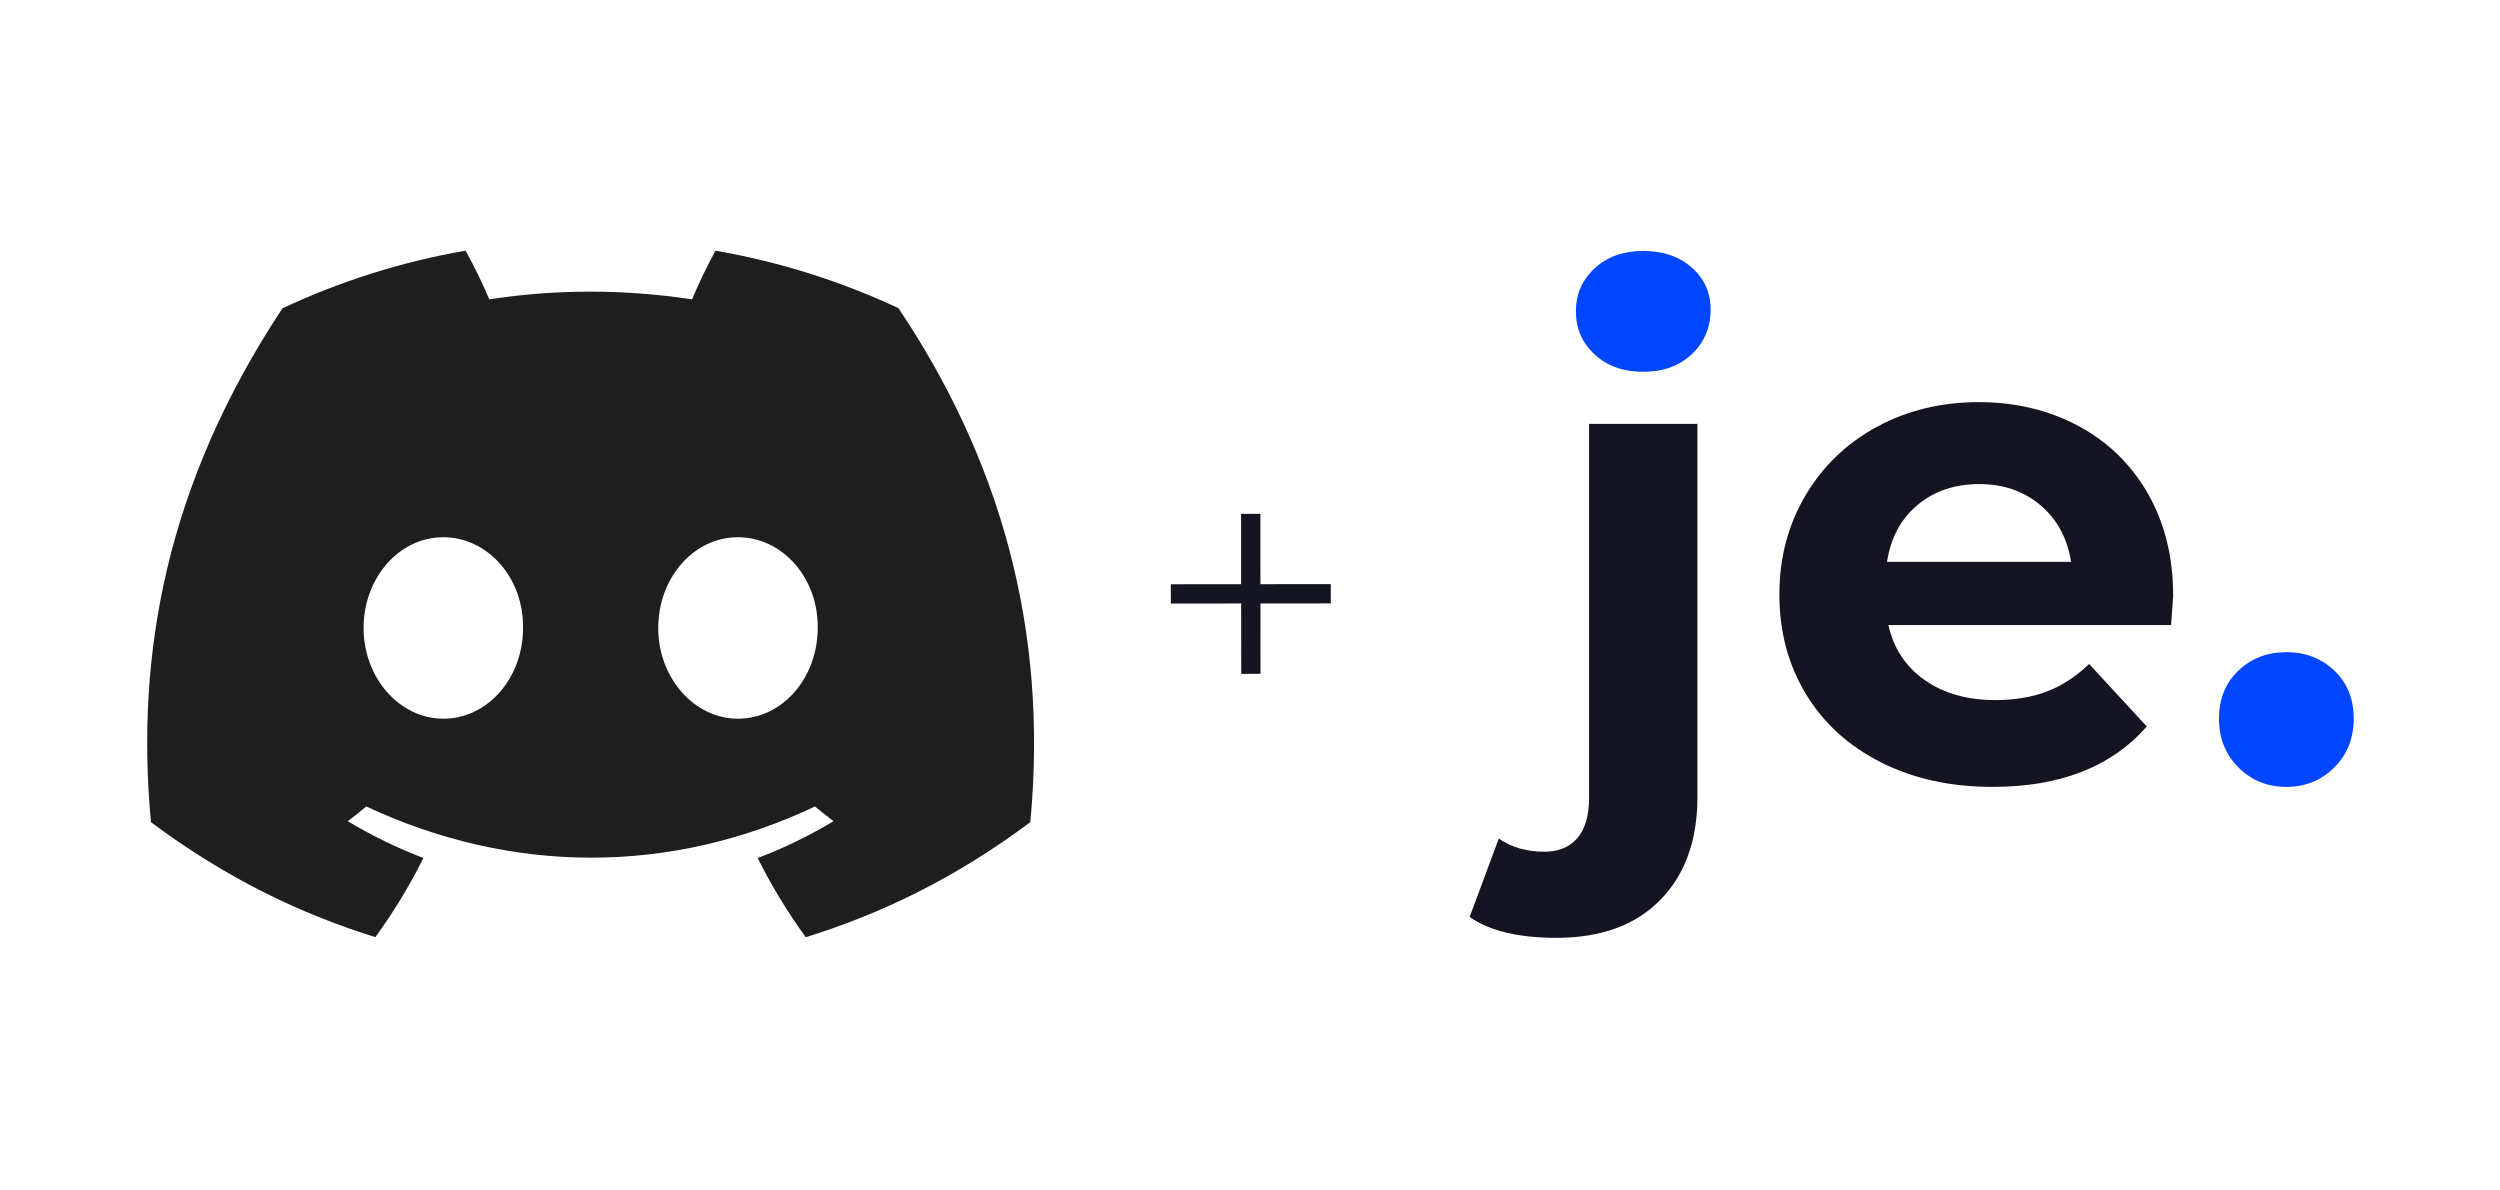 <?xml version="1.0" encoding="UTF-8" standalone="no"?>
<!DOCTYPE svg PUBLIC "-//W3C//DTD SVG 1.1//EN" "http://www.w3.org/Graphics/SVG/1.1/DTD/svg11.dtd">
<svg width="100%" height="100%" viewBox="0 0 1080 514" version="1.1" xmlns="http://www.w3.org/2000/svg" xmlns:xlink="http://www.w3.org/1999/xlink" xml:space="preserve" xmlns:serif="http://www.serif.com/" style="fill-rule:evenodd;clip-rule:evenodd;stroke-linejoin:round;stroke-miterlimit:1.5;">
    <rect id="Artboard1" x="0" y="0" width="1080" height="513.2" style="fill:none;"/>
    <g id="Artboard11" serif:id="Artboard1">
        <g transform="matrix(5.252,0,0,5.252,63.586,46.505)">
            <path d="M61.796,16.494C57.074,14.285 52.024,12.679 46.746,11.765C46.097,12.937 45.34,14.513 44.818,15.767C39.206,14.923 33.646,14.923 28.138,15.767C27.616,14.513 26.841,12.937 26.187,11.765C20.903,12.679 15.848,14.291 11.126,16.506C1.601,30.899 -0.981,44.934 0.31,58.771C6.627,63.488 12.749,66.354 18.768,68.229C20.254,66.184 21.58,64.01 22.722,61.719C20.547,60.892 18.464,59.873 16.496,58.689C17.018,58.302 17.529,57.898 18.022,57.481C30.026,63.096 43.068,63.096 54.928,57.481C55.427,57.898 55.938,58.302 56.454,58.689C54.48,59.878 52.392,60.898 50.217,61.724C51.359,64.01 52.679,66.19 54.17,68.235C60.195,66.36 66.323,63.494 72.64,58.771C74.155,42.731 70.053,28.824 61.796,16.494ZM24.357,50.262C20.754,50.262 17.799,46.898 17.799,42.801C17.799,38.705 20.69,35.335 24.357,35.335C28.023,35.335 30.978,38.699 30.915,42.801C30.921,46.898 28.023,50.262 24.357,50.262ZM48.593,50.262C44.99,50.262 42.035,46.898 42.035,42.801C42.035,38.705 44.927,35.335 48.593,35.335C52.26,35.335 55.215,38.699 55.152,42.801C55.152,46.898 52.26,50.262 48.593,50.262Z" style="fill:rgb(30,30,30);fill-rule:nonzero;"/>
        </g>
        <g id="je.-logo" serif:id="je. logo" transform="matrix(0.812,0,0,0.812,46.206,-181.421)">
            <g transform="matrix(1,0,0,1,724.969,460.031)">
                <path d="M0,251.255L15.519,209.502C22.17,214.178 30.298,216.523 39.905,216.523C47.295,216.523 53.08,214.12 57.271,209.317C61.457,204.514 63.553,197.309 63.553,187.701L63.553,-11.084L121.193,-11.084L121.193,187.332C121.193,210.484 114.6,228.774 101.425,242.202C88.245,255.625 69.834,262.339 46.187,262.339C25.992,262.339 10.594,258.645 0,251.255" style="fill:rgb(20,20,35);fill-rule:nonzero;"/>
            </g>
            <g transform="matrix(1,0,0,1,791.478,366.18)">
                <path d="M0,45.817C-6.651,39.663 -9.977,32.025 -9.977,22.91C-9.977,13.798 -6.651,6.16 0,0C6.65,-6.153 15.271,-9.237 25.864,-9.237C36.452,-9.237 45.078,-6.281 51.728,-0.369C58.379,5.543 61.705,12.933 61.705,21.8C61.705,31.408 58.379,39.351 51.728,45.633C45.078,51.914 36.452,55.054 25.864,55.054C15.271,55.054 6.65,51.977 0,45.817" style="fill:rgb(0,70,255);fill-rule:nonzero;"/>
            </g>
            <g transform="matrix(1,0,0,1,963.29,587.379)">
                <path d="M0,-95.329C-8.869,-87.939 -14.289,-77.835 -16.258,-65.031L81.657,-65.031C79.684,-77.593 74.268,-87.627 65.4,-95.144C56.531,-102.655 45.689,-106.413 32.885,-106.413C19.825,-106.413 8.867,-102.719 0,-95.329M134.864,-31.407L-15.519,-31.407C-12.812,-19.086 -6.409,-9.358 3.694,-2.217C13.792,4.931 26.354,8.498 41.383,8.498C51.729,8.498 60.901,6.963 68.91,3.879C76.912,0.803 84.364,-4.064 91.264,-10.715L121.932,22.539C103.208,43.97 75.866,54.685 39.905,54.685C17.486,54.685 -2.344,50.314 -19.583,41.567C-36.828,32.827 -50.13,20.692 -59.488,5.173C-68.853,-10.346 -73.529,-27.955 -73.529,-47.664C-73.529,-67.121 -68.911,-84.672 -59.673,-100.317C-50.436,-115.957 -37.752,-128.149 -21.616,-136.897C-5.485,-145.638 12.563,-150.014 32.515,-150.014C51.971,-150.014 69.585,-145.822 85.352,-137.452C101.112,-129.074 113.491,-117.065 122.486,-101.425C131.475,-85.78 135.973,-67.617 135.973,-46.925C135.973,-46.186 135.603,-41.014 134.864,-31.407" style="fill:rgb(20,20,35);fill-rule:nonzero;"/>
            </g>
            <g transform="matrix(1,0,0,1,1133.99,580.729)">
                <path d="M0,50.989C-6.899,44.095 -10.347,35.47 -10.347,25.125C-10.347,14.536 -6.899,5.975 0,-0.555C6.892,-7.078 15.391,-10.346 25.494,-10.346C35.591,-10.346 44.09,-7.078 50.988,-0.555C57.882,5.975 61.335,14.536 61.335,25.125C61.335,35.47 57.882,44.095 50.988,50.989C44.09,57.888 35.591,61.335 25.494,61.335C15.391,61.335 6.892,57.888 0,50.989" style="fill:rgb(0,70,255);fill-rule:nonzero;"/>
            </g>
        </g>
        <g transform="matrix(0.707,-0.708,0.708,0.707,-49.517,465.599)">
            <path d="M540,245.095L588.843,293.938" style="fill:none;stroke:rgb(20,20,35);stroke-width:8.33px;"/>
            <g transform="matrix(-1,0,0,1,1128.84,0)">
                <path d="M540,245.095L588.843,293.938" style="fill:none;stroke:rgb(20,20,35);stroke-width:8.33px;"/>
            </g>
        </g>
    </g>
</svg>
